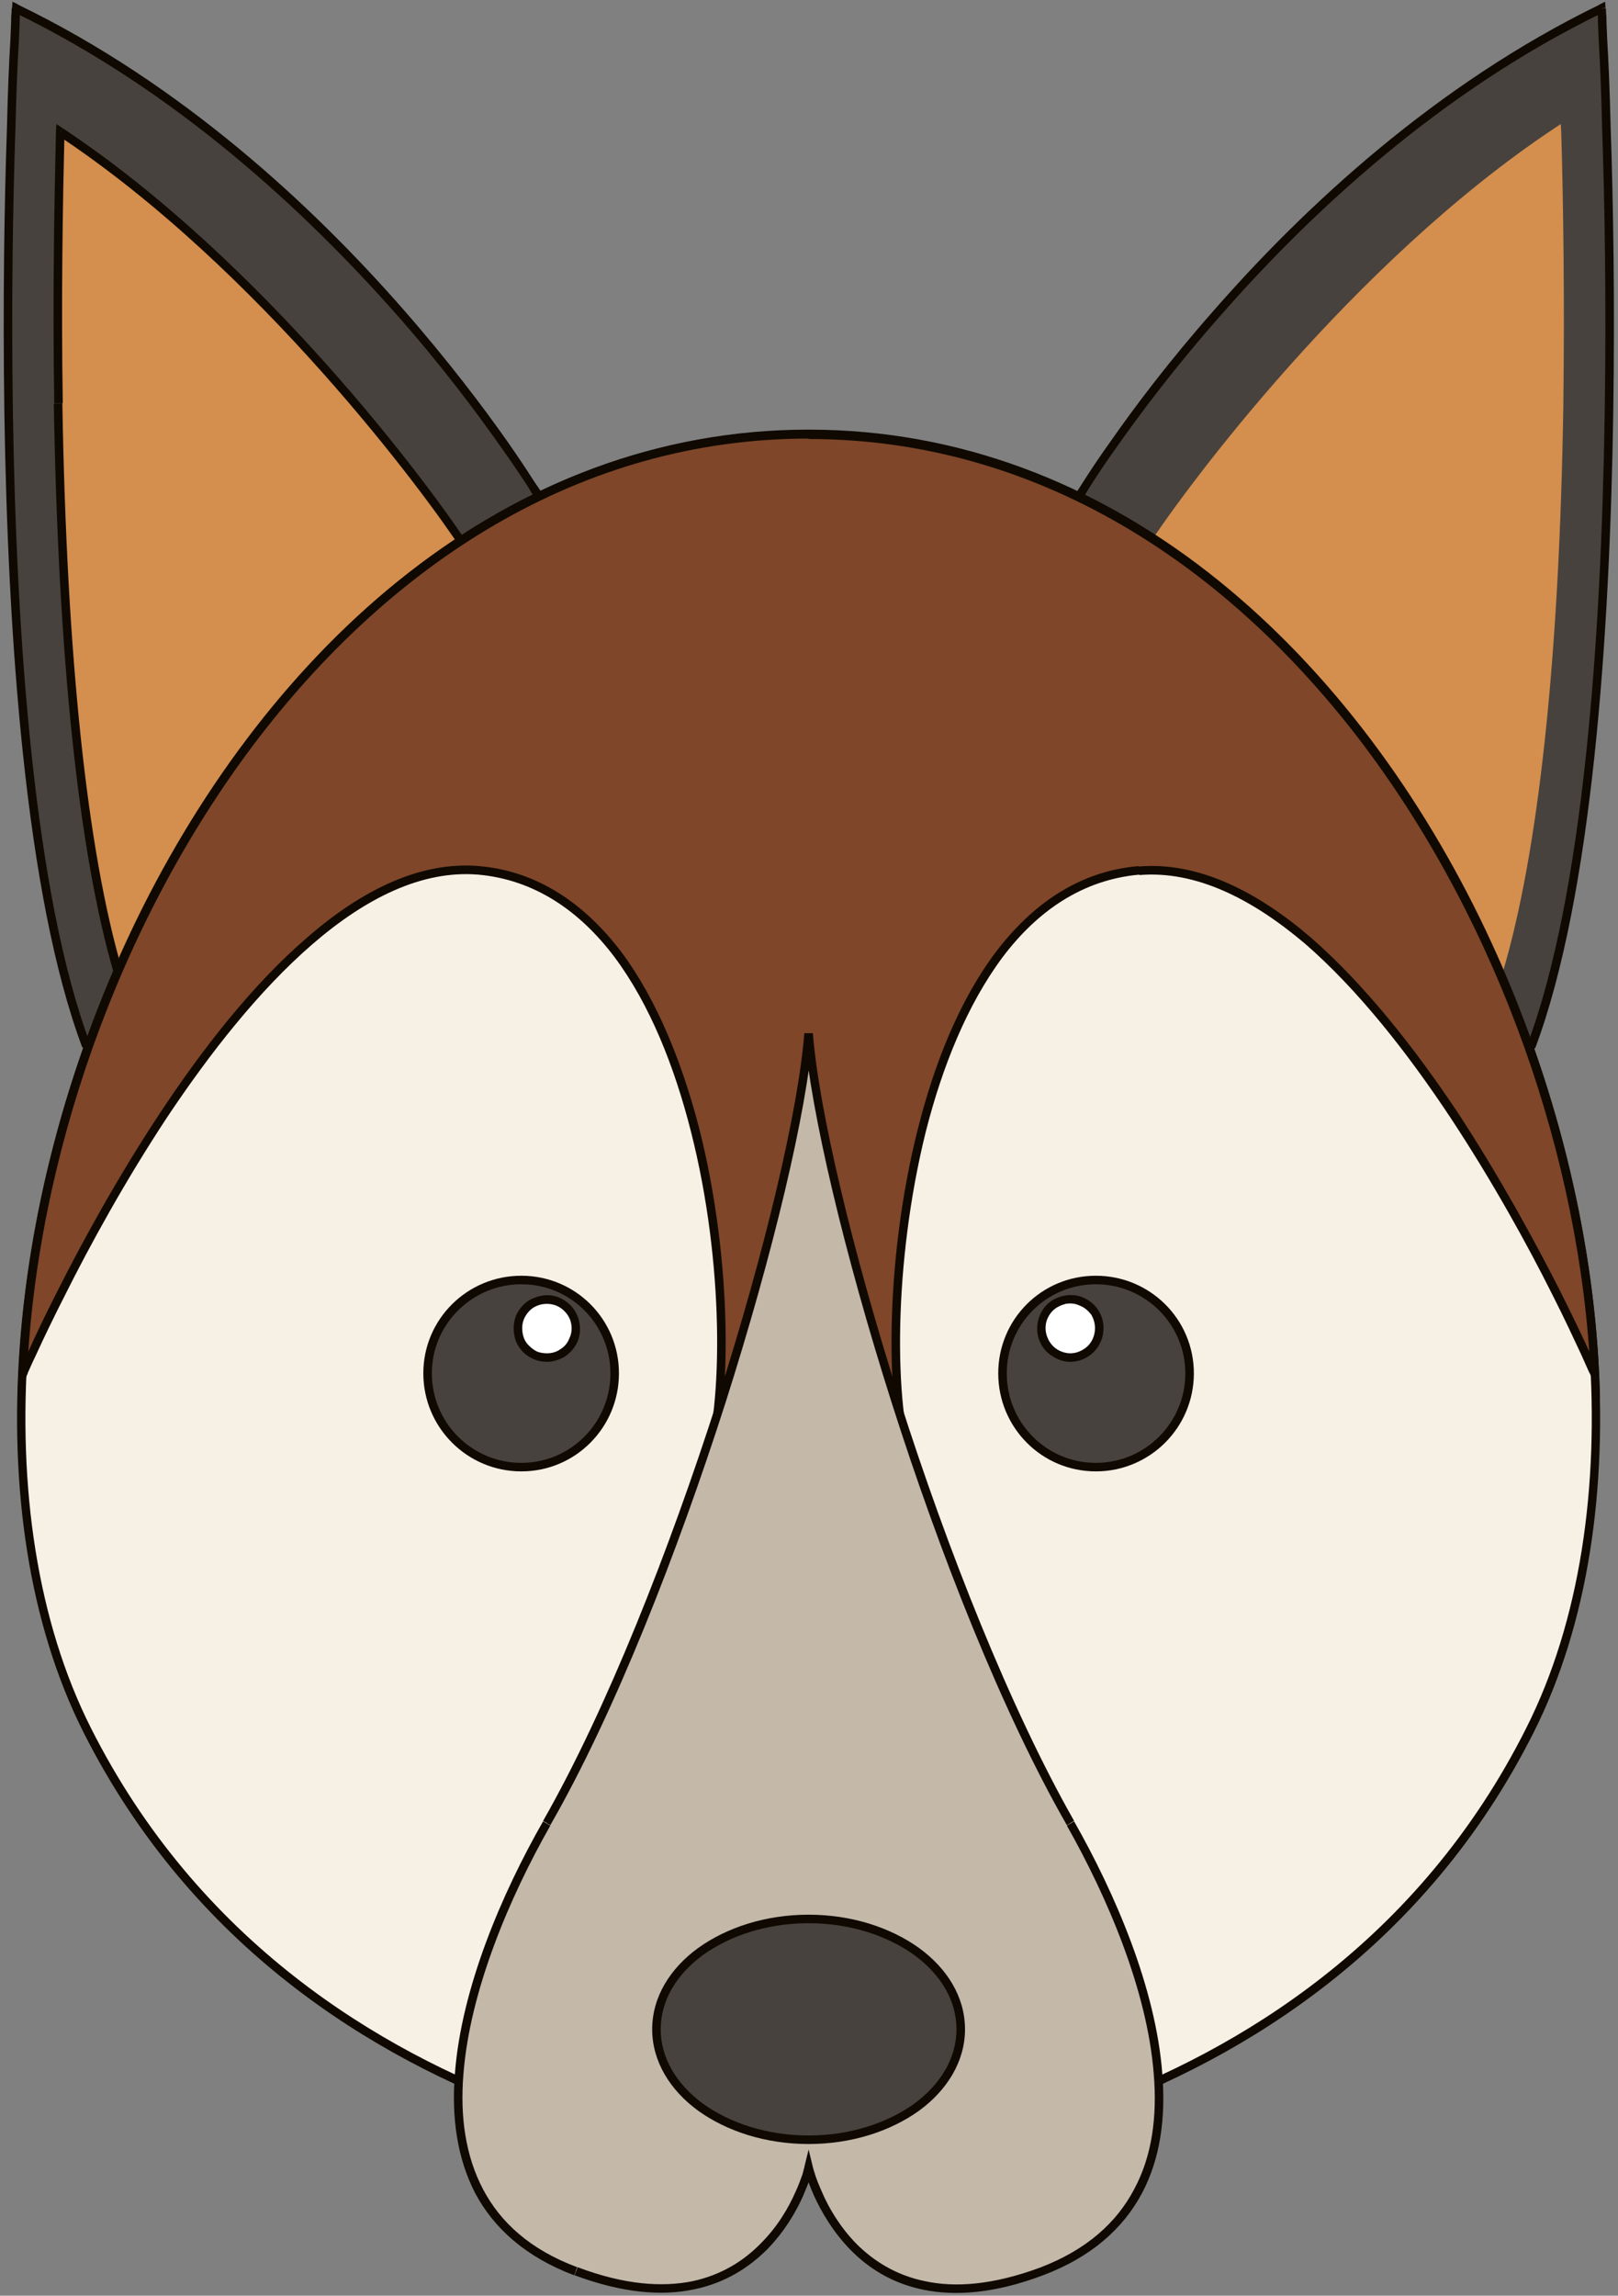 <svg width="301" height="427" viewBox="0 0 301 427" fill="none" xmlns="http://www.w3.org/2000/svg">
<rect x="0" y="0" width="301" height="427" fill="#808080" stroke="none"/>
<path d="M100.396 92.517C100.396 92.517 63.767 30.993 3.037 1.5C3.037 1.5 -5.05 138.184 16.118 194.555C16.118 194.555 107.373 231.58 100.396 92.517Z" fill="#47423D"/>
<path d="M100.397 92.517L101.19 92.438L101.11 92.279L101.031 92.041L100.397 92.517ZM3.037 1.58L3.433 0.866L2.323 0.311L2.244 1.5L3.037 1.58ZM16.119 194.634L15.405 194.951L15.564 195.268L15.881 195.427L16.119 194.634ZM100.318 92.517C101.031 92.12 101.031 92.12 101.031 92.12C101.031 92.12 101.031 92.094 101.031 92.041C100.978 92.041 100.952 92.015 100.952 91.963C100.846 91.804 100.74 91.619 100.635 91.407C100.317 90.932 99.868 90.271 99.287 89.425C98.177 87.681 96.512 85.144 94.292 81.972C89.931 75.788 83.43 67.147 75.026 57.553C58.297 38.446 33.878 15.612 3.354 0.866L2.641 2.293C32.927 16.96 57.108 39.635 73.837 58.584C82.241 68.098 88.663 76.74 93.023 82.924C95.243 86.016 96.908 88.553 98.018 90.218C98.547 91.117 98.97 91.803 99.287 92.279C99.393 92.491 99.498 92.65 99.604 92.755C99.604 92.808 99.604 92.86 99.604 92.913C99.657 92.913 99.683 92.913 99.683 92.913C99.683 92.913 99.683 92.913 100.318 92.517ZM2.958 1.58C2.244 1.5 2.244 1.5 2.244 1.5C2.191 1.5 2.165 1.5 2.165 1.5C2.165 1.553 2.165 1.58 2.165 1.58C2.165 1.685 2.165 1.79 2.165 1.896C2.165 2.16 2.138 2.557 2.085 3.085C2.085 4.116 2.006 5.544 1.927 7.526C1.689 11.331 1.451 16.881 1.293 23.779C0.817 37.495 0.5 56.364 0.817 76.978C1.451 118.126 4.702 166.568 15.326 194.872L16.832 194.317C6.288 166.251 3.037 118.126 2.403 76.899C2.086 56.364 2.403 37.495 2.878 23.779C3.037 16.96 3.275 11.41 3.513 7.605C3.592 5.623 3.671 4.196 3.671 3.165C3.724 2.637 3.751 2.24 3.751 1.976C3.751 1.87 3.751 1.79 3.751 1.737C3.751 1.685 3.751 1.659 3.751 1.659C3.751 1.606 3.751 1.58 3.751 1.58C3.751 1.58 3.751 1.58 2.958 1.58ZM16.119 194.634C15.802 195.348 15.802 195.347 15.802 195.347C15.802 195.347 15.828 195.347 15.881 195.347C15.934 195.4 15.987 195.427 16.039 195.427C16.251 195.533 16.515 195.638 16.832 195.744C17.546 195.982 18.497 196.299 19.766 196.695C22.303 197.409 25.871 198.361 30.152 198.995C38.635 200.343 49.973 200.58 61.151 196.458C72.331 192.335 83.192 183.772 90.883 167.519C98.494 151.266 102.934 127.322 101.11 92.517L99.525 92.597C101.348 127.243 96.908 150.869 89.456 166.805C81.924 182.741 71.379 190.987 60.597 195.031C49.814 198.995 38.715 198.757 30.39 197.409C26.188 196.775 22.699 195.902 20.241 195.189C18.973 194.792 18.021 194.476 17.387 194.238C17.07 194.132 16.806 194.052 16.594 193.999C16.541 193.947 16.489 193.92 16.436 193.92C16.436 193.868 16.436 193.841 16.436 193.841C16.383 193.841 16.357 193.841 16.357 193.841C16.357 193.841 16.357 193.841 16.119 194.634Z" fill="#0F0901"/>
<path d="M35.623 182.504C31.024 182.424 26.505 181.949 22.065 180.839C15.485 158.402 11.679 122.09 10.886 74.996C10.569 55.73 10.886 37.891 11.203 24.492C48.704 49.308 79.783 91.408 86.602 101.873C88.029 138.581 75.661 158.322 62.896 171.721C56.078 178.778 46.881 182.504 35.623 182.504Z" fill="#D48E4D"/>
<path d="M22.065 180.839L21.272 181.077L21.431 181.553L21.906 181.632L22.065 180.839ZM11.203 24.492L11.679 23.858L10.49 23.065L10.41 24.492H11.203ZM86.602 101.873H87.394V101.635L87.236 101.397L86.602 101.873ZM35.543 181.711C31.024 181.711 26.584 181.156 22.224 180.046L21.827 181.632C26.346 182.663 30.945 183.297 35.543 183.297V181.711ZM22.779 180.601C16.198 158.323 12.392 122.09 11.6 74.996L10.014 75.075C10.807 122.169 14.612 158.56 21.193 181.077L22.779 180.601ZM11.679 74.996C11.362 55.73 11.679 37.891 11.996 24.492H10.41C10.093 37.812 9.776 55.73 10.093 74.996H11.679ZM10.807 25.206C48.149 49.943 79.149 91.883 85.967 102.349L87.236 101.477C80.418 90.932 49.259 48.753 11.679 23.858L10.807 25.206ZM85.809 101.952C87.157 138.343 74.947 157.926 62.341 171.166L63.53 172.277C76.374 158.719 88.822 138.819 87.394 101.873L85.809 101.952ZM62.341 171.166C55.681 178.143 46.722 181.711 35.622 181.711V183.297C47.118 183.297 56.474 179.571 63.451 172.277L62.341 171.166Z" fill="#0F0901"/>
<path d="M200.532 92.517C200.532 92.517 237.081 30.993 297.891 1.5C297.891 1.5 305.899 138.184 284.73 194.555C284.73 194.555 193.475 231.58 200.532 92.517Z" fill="#47423D"/>
<path d="M200.532 92.517L199.818 92.041L199.739 92.279V92.438L200.532 92.517ZM297.892 1.58L298.685 1.5L298.605 0.311L297.495 0.866L297.892 1.58ZM284.81 194.634L285.127 195.347L285.444 195.189L285.523 194.872L284.81 194.634ZM200.611 92.597C201.245 92.993 201.246 92.993 201.246 92.993C201.246 92.94 201.272 92.913 201.325 92.913C201.325 92.913 201.351 92.861 201.404 92.755C201.457 92.65 201.563 92.491 201.721 92.279C201.985 91.803 202.382 91.143 202.91 90.297C204.02 88.553 205.685 86.016 207.905 82.924C212.266 76.74 218.688 68.177 227.092 58.663C243.741 39.636 268.002 16.96 298.288 2.293L297.575 0.866C267.051 15.692 242.631 38.525 225.902 57.632C217.498 67.146 210.997 75.789 206.637 82.052C204.417 85.144 202.752 87.681 201.642 89.425C201.061 90.324 200.638 90.984 200.373 91.407C200.215 91.672 200.083 91.857 199.977 91.963C199.977 92.015 199.95 92.068 199.898 92.12C199.898 92.12 199.898 92.121 200.611 92.597ZM297.971 1.58C297.178 1.659 297.178 1.659 297.178 1.659C297.178 1.659 297.178 1.685 297.178 1.737C297.178 1.79 297.178 1.896 297.178 2.055C297.178 2.319 297.205 2.69 297.257 3.165C297.257 4.196 297.337 5.702 297.416 7.605C297.654 11.49 297.892 17.04 298.05 23.858C298.526 37.574 298.843 56.364 298.526 76.978C297.892 118.205 294.641 166.33 284.097 194.396L285.603 194.951C296.227 166.568 299.477 118.205 300.112 76.978C300.429 56.364 300.112 37.495 299.636 23.779C299.477 16.96 299.239 11.411 299.002 7.526C298.922 5.623 298.843 4.116 298.843 3.085C298.79 2.61 298.764 2.24 298.764 1.976C298.764 1.817 298.764 1.711 298.764 1.659C298.764 1.606 298.764 1.58 298.764 1.58C298.764 1.58 298.764 1.58 297.971 1.58ZM284.81 194.634C284.572 193.921 284.572 193.92 284.572 193.92C284.519 193.92 284.493 193.92 284.493 193.92C284.44 193.92 284.387 193.947 284.334 193.999C284.123 194.052 283.859 194.132 283.541 194.238C282.907 194.476 281.956 194.872 280.687 195.189C278.23 195.902 274.741 196.854 270.539 197.488C262.214 198.757 251.115 198.995 240.332 195.031C229.549 191.067 219.005 182.742 211.473 166.885C204.02 150.949 199.581 127.323 201.404 92.597L199.818 92.517C197.995 127.401 202.435 151.266 210.046 167.519C217.736 183.852 228.598 192.414 239.777 196.537C250.956 200.659 262.294 200.342 270.777 199.074C275.058 198.36 278.626 197.488 281.163 196.695C282.431 196.378 283.383 195.982 284.097 195.744C284.414 195.638 284.678 195.559 284.889 195.506C284.942 195.453 284.995 195.427 285.048 195.427C285.101 195.427 285.127 195.4 285.127 195.347C285.127 195.347 285.127 195.348 284.81 194.634Z" fill="#0F0901"/>
<path d="M265.148 182.504C269.746 182.425 274.265 181.949 278.705 180.839C285.444 158.481 289.329 122.169 290.043 75.075C290.281 55.809 290.043 37.892 289.646 24.572C252.145 49.388 221.066 91.408 214.248 101.952C212.9 138.581 225.189 158.323 237.954 171.722C244.772 178.778 253.969 182.504 265.148 182.504Z" fill="#D48E4D"/>
<path fill-rule="evenodd" clip-rule="evenodd" d="M265.147 183.297C253.73 183.297 244.375 179.491 237.398 172.277H237.319C224.475 158.719 212.107 138.819 213.454 101.873V101.715L213.613 101.477C220.431 90.932 251.59 48.833 289.17 23.858L290.359 23.065L290.439 24.492C290.835 37.891 291.073 55.809 290.835 75.075C290.121 122.169 286.236 158.56 279.497 181.077L279.339 181.553L278.942 181.632C274.423 182.663 269.825 183.217 265.147 183.297ZM278.07 180.205C284.651 157.847 288.536 121.852 289.249 75.075C289.487 56.443 289.249 39.16 288.853 25.999C252.303 50.735 221.938 91.566 215.04 102.19C213.692 138.422 225.902 157.926 238.508 171.166C245.168 178.064 254.127 181.711 265.147 181.711C269.508 181.632 273.868 181.156 278.07 180.205Z" fill="#D48E4D"/>
<path d="M150.425 80.704C262.531 80.704 324.769 241.887 284.651 321.725C244.534 401.563 150.425 403.228 150.425 403.228C150.425 403.228 56.395 401.643 16.198 321.725C-23.998 241.887 38.318 80.704 150.425 80.704Z" fill="#F7F0E4"/>
<path d="M150.425 81.497C206.082 81.497 249.45 121.535 273.949 171.642C298.447 221.749 303.918 281.766 283.938 321.408L285.365 322.121C305.582 281.846 299.953 221.352 275.376 170.928C250.719 120.504 206.875 79.911 150.425 79.911V81.497ZM283.938 321.408C264.038 361.049 230.66 381.346 202.197 391.653C188.006 396.886 175.082 399.501 165.648 400.929C160.97 401.642 157.164 402.039 154.469 402.198C153.147 402.303 152.143 402.356 151.456 402.356C151.139 402.409 150.875 402.435 150.663 402.435C150.61 402.435 150.557 402.435 150.505 402.435C150.452 402.435 150.425 402.435 150.425 402.435C150.425 402.435 150.425 402.435 150.425 403.228C150.425 404.021 150.425 404.021 150.425 404.021C150.425 404.021 150.452 404.021 150.505 404.021C150.557 404.021 150.637 404.021 150.742 404.021C150.901 404.021 151.165 403.995 151.535 403.942C152.275 403.942 153.306 403.889 154.627 403.783C157.323 403.545 161.128 403.228 165.885 402.514C175.399 401.087 188.481 398.392 202.752 393.159C231.453 382.773 265.227 362.239 285.365 322.121L283.938 321.408ZM150.425 403.228C150.425 402.435 150.425 402.435 150.425 402.435C150.425 402.435 150.399 402.435 150.346 402.435C150.346 402.435 150.293 402.435 150.187 402.435C150.029 402.435 149.764 402.409 149.394 402.356C148.707 402.356 147.703 402.303 146.382 402.198C143.765 402.039 139.96 401.642 135.203 400.929C125.847 399.501 112.845 396.886 98.653 391.653C70.27 381.346 36.892 361.049 16.912 321.408L15.485 322.121C35.702 362.239 69.477 382.773 98.098 393.159C112.449 398.392 125.53 401.087 134.965 402.514C139.722 403.228 143.607 403.545 146.223 403.783C147.597 403.889 148.628 403.942 149.315 403.942C149.685 403.995 149.95 404.021 150.108 404.021C150.214 404.021 150.293 404.021 150.346 404.021C150.346 404.021 150.372 404.021 150.425 404.021C150.425 404.021 150.425 404.021 150.425 403.228ZM16.912 321.408C-3.067 281.766 2.403 221.749 26.902 171.642C51.4 121.535 94.848 81.497 150.425 81.497V79.911C93.975 79.911 50.132 120.504 25.475 170.928C0.897 221.352 -4.732 281.846 15.485 322.121L16.912 321.408Z" fill="#0F0901"/>
<path d="M150.425 80.704C64.561 80.704 7.953 175.289 4.226 255.444C4.226 255.444 45.929 158.164 89.06 161.811C132.19 165.537 139.246 250.132 131.476 272.886H169.453C161.683 250.132 168.66 165.537 211.869 161.811C255.158 158.164 296.702 255.444 296.702 255.444C292.897 175.289 236.288 80.704 150.425 80.704Z" fill="#7F4629"/>
<path d="M4.227 255.444H3.434L3.275 259.805L5.02 255.761L4.227 255.444ZM131.397 272.886L130.684 272.57L130.287 273.679H131.397V272.886ZM169.453 272.886V273.679H170.563L170.167 272.57L169.453 272.886ZM296.703 255.524L295.989 255.84L297.654 259.884L297.496 255.444L296.703 255.524ZM150.425 79.99C107.136 79.99 71.3 103.855 45.851 137.629C20.401 171.483 5.258 215.248 3.434 255.524L5.02 255.603C6.843 215.644 21.907 172.118 47.119 138.581C72.41 105.044 107.771 81.576 150.425 81.576V79.99ZM4.227 255.524C4.94 255.841 4.94 255.84 4.94 255.84C4.94 255.84 4.967 255.814 5.02 255.761C5.02 255.761 5.046 255.708 5.099 255.603C5.152 255.391 5.258 255.127 5.416 254.81C5.733 254.07 6.209 253.04 6.843 251.718C8.032 249.102 9.856 245.296 12.155 240.777C16.674 231.738 23.255 219.688 31.104 207.795C39.032 195.903 48.229 184.169 58.139 175.606C68.05 167.044 78.515 161.81 88.981 162.683L89.139 161.097C78.04 160.145 67.099 165.696 57.109 174.417C47.04 183.059 37.764 194.951 29.835 206.923C21.907 218.895 15.326 230.946 10.728 240.063C8.429 244.583 6.605 248.388 5.416 251.083C4.782 252.405 4.306 253.436 3.989 254.176C3.83 254.493 3.698 254.757 3.593 254.969C3.593 255.074 3.566 255.153 3.513 255.206C3.513 255.206 3.513 255.207 4.227 255.524ZM88.981 162.683C99.446 163.634 107.85 169.422 114.351 178.064C120.852 186.785 125.451 198.281 128.543 210.491C131.635 222.621 133.141 235.386 133.379 246.565C133.617 257.664 132.586 267.099 130.684 272.728L132.19 273.204C134.172 267.416 135.203 257.743 134.965 246.485C134.727 235.227 133.221 222.383 130.129 210.095C126.957 197.806 122.28 186.071 115.62 177.112C108.881 168.233 100.16 162.048 89.139 161.097L88.981 162.683ZM131.397 273.759H169.453V272.173H131.397V273.759ZM170.167 272.728C168.264 267.178 167.233 257.664 167.471 246.565C167.709 235.386 169.215 222.621 172.228 210.491C175.32 198.281 179.998 186.785 186.499 178.064C193 169.422 201.404 163.634 211.949 162.683L211.79 161.097C200.691 162.048 191.969 168.233 185.23 177.112C178.491 186.071 173.814 197.806 170.722 210.095C167.63 222.383 166.123 235.227 165.885 246.485C165.648 257.743 166.678 267.416 168.66 273.204L170.167 272.728ZM211.949 162.762C222.414 161.89 232.88 167.123 242.869 175.606C252.701 184.169 261.897 195.902 269.826 207.874C277.675 219.766 284.255 231.738 288.774 240.777C291.074 245.296 292.818 249.102 294.086 251.797C294.668 253.119 295.117 254.123 295.434 254.81C295.593 255.18 295.725 255.444 295.831 255.603C295.883 255.708 295.91 255.787 295.91 255.84C295.91 255.84 295.91 255.867 295.91 255.92C295.91 255.92 295.91 255.92 296.703 255.603C297.416 255.286 297.416 255.286 297.416 255.286C297.416 255.286 297.39 255.259 297.337 255.206C297.337 255.153 297.311 255.074 297.258 254.969C297.205 254.81 297.099 254.546 296.941 254.176C296.623 253.436 296.148 252.405 295.513 251.083C294.324 248.467 292.501 244.662 290.202 240.063C285.603 231.025 279.023 218.895 271.174 206.923C263.245 195.031 253.89 183.138 243.9 174.417C233.831 165.775 222.89 160.225 211.79 161.177L211.949 162.762ZM297.496 255.603C295.593 215.327 280.45 171.483 255 137.708C229.47 103.934 193.634 80.07 150.425 80.07V81.656C193 81.656 228.44 105.123 253.731 138.66C278.943 172.197 294.007 215.724 295.91 255.682L297.496 255.603Z" fill="#0F0901"/>
<path d="M199.105 339.089C175.161 297.148 152.645 220.878 150.425 192.257C148.205 220.957 125.61 297.148 101.745 339.089C86.602 365.728 71.538 409.096 107.136 422.416C142.735 435.736 150.425 403.229 150.425 403.229C150.425 403.229 158.116 435.815 193.714 422.416C229.312 409.096 214.248 365.807 199.105 339.089Z" fill="#C4B8A9"/>
<path d="M150.425 192.256L151.218 192.176H149.632L150.425 192.256ZM150.425 403.228L151.218 403.069L150.425 399.819L149.632 403.069L150.425 403.228ZM199.818 338.691C187.926 317.76 176.271 288.268 167.392 260.439C158.512 232.531 152.328 206.367 151.218 192.176L149.632 192.256C150.821 206.685 157.005 233.007 165.885 260.915C174.765 288.822 186.42 318.474 198.471 339.484L199.818 338.691ZM149.632 192.176C148.522 206.447 142.338 232.611 133.458 260.439C124.499 288.347 112.924 317.84 101.031 338.691L102.379 339.484C114.43 318.474 126.006 288.822 134.965 260.915C143.844 233.007 150.108 206.764 151.218 192.256L149.632 192.176ZM101.031 338.771C93.42 352.09 85.809 369.77 84.62 385.786C83.986 393.793 85.016 401.404 88.425 407.985C91.914 414.486 97.781 419.798 106.819 423.208L107.374 421.701C98.653 418.45 93.103 413.376 89.853 407.192C86.602 401.008 85.571 393.714 86.206 385.865C87.395 370.246 94.847 352.804 102.379 339.564L101.031 338.771ZM106.899 423.208C115.858 426.537 123.152 427.092 129.098 425.824C134.965 424.634 139.405 421.701 142.735 418.371C145.985 415.041 148.126 411.315 149.394 408.46C150.029 406.954 150.504 405.765 150.821 404.814C150.927 404.391 151.033 404.047 151.138 403.783C151.138 403.677 151.165 403.598 151.218 403.545C151.218 403.493 151.218 403.466 151.218 403.466C151.218 403.466 151.218 403.44 151.218 403.387C151.218 403.387 151.218 403.387 150.425 403.228C149.711 403.069 149.711 403.069 149.711 403.069C149.711 403.069 149.685 403.069 149.632 403.069C149.632 403.069 149.632 403.096 149.632 403.149C149.632 403.202 149.606 403.281 149.553 403.387C149.5 403.598 149.421 403.915 149.315 404.338C148.998 405.21 148.601 406.399 147.967 407.747C146.699 410.601 144.717 414.09 141.545 417.261C138.453 420.433 134.33 423.128 128.781 424.317C123.231 425.427 116.254 425.031 107.453 421.701L106.899 423.208ZM150.425 403.228C149.711 403.466 149.711 403.466 149.711 403.466C149.711 403.466 149.711 403.493 149.711 403.545C149.711 403.598 149.738 403.704 149.791 403.862C149.844 404.074 149.949 404.417 150.108 404.893C150.346 405.765 150.821 407.033 151.456 408.46C152.804 411.394 154.944 415.121 158.195 418.451C161.445 421.78 165.885 424.713 171.831 425.903C177.698 427.092 184.992 426.617 194.031 423.208L193.476 421.781C184.675 425.031 177.698 425.506 172.148 424.317C166.599 423.207 162.397 420.432 159.305 417.34C156.213 414.169 154.151 410.601 152.962 407.826C152.328 406.399 151.852 405.21 151.614 404.417C151.456 403.942 151.35 403.598 151.297 403.387C151.297 403.281 151.271 403.202 151.218 403.149C151.218 403.096 151.218 403.069 151.218 403.069C151.218 403.069 151.218 403.069 150.425 403.228ZM194.031 423.208C203.069 419.798 208.936 414.486 212.424 407.985C215.913 401.404 216.864 393.793 216.23 385.786C215.041 369.77 207.43 352.17 199.818 338.771L198.471 339.564C206.003 352.883 213.455 370.246 214.644 385.865C215.279 393.714 214.327 401.008 210.997 407.192C207.747 413.376 202.197 418.451 193.476 421.781L194.031 423.208Z" fill="#0F0901"/>
<path d="M150.425 397.996C166.044 397.996 178.729 388.799 178.729 377.461C178.729 366.124 166.044 356.927 150.425 356.927C134.806 356.927 122.121 366.124 122.121 377.461C122.121 388.799 134.806 397.996 150.425 397.996Z" fill="#47423D"/>
<path d="M177.936 377.462C177.936 382.774 175.003 387.69 170.008 391.337C165.013 394.905 158.115 397.204 150.425 397.204V398.79C158.433 398.79 165.647 396.411 170.959 392.605C176.192 388.799 179.522 383.409 179.522 377.462H177.936ZM150.425 397.204C142.735 397.204 135.837 394.905 130.842 391.337C125.847 387.69 122.914 382.774 122.914 377.462H121.328C121.328 383.409 124.658 388.799 129.891 392.605C135.203 396.411 142.417 398.79 150.425 398.79V397.204ZM122.914 377.462C122.914 372.071 125.847 367.235 130.842 363.588C135.837 360.02 142.735 357.72 150.425 357.72V356.135C142.417 356.135 135.203 358.514 129.891 362.319C124.658 366.125 121.328 371.437 121.328 377.462H122.914ZM150.425 357.72C158.115 357.72 165.013 360.02 170.008 363.588C175.003 367.235 177.936 372.071 177.936 377.462H179.522C179.522 371.437 176.192 366.125 170.959 362.319C165.647 358.514 158.433 356.135 150.425 356.135V357.72Z" fill="#0F0901"/>
<path d="M96.987 272.886C106.58 272.886 114.35 265.037 114.35 255.444C114.35 245.85 106.58 238.081 96.987 238.081C87.394 238.081 79.545 245.85 79.545 255.444C79.545 265.037 87.394 272.886 96.987 272.886Z" fill="#47423D"/>
<path d="M113.558 255.444C113.558 264.641 106.185 272.094 96.988 272.094V273.68C107.057 273.68 115.144 265.513 115.144 255.444H113.558ZM96.988 272.094C87.791 272.094 80.338 264.641 80.338 255.444H78.753C78.753 265.513 86.919 273.68 96.988 273.68V272.094ZM80.338 255.444C80.338 246.327 87.791 238.875 96.988 238.875V237.289C86.919 237.289 78.753 245.375 78.753 255.444H80.338ZM96.988 238.875C106.185 238.875 113.558 246.327 113.558 255.444H115.144C115.144 245.375 107.057 237.289 96.988 237.289V238.875Z" fill="#0F0901"/>
<path d="M96.353 247.042C96.353 246.011 96.671 244.98 97.226 244.108C97.86 243.236 98.732 242.522 99.684 242.126C100.715 241.729 101.745 241.571 102.776 241.809C103.886 242.047 104.838 242.522 105.551 243.315C106.344 244.029 106.82 245.06 107.058 246.091C107.217 247.121 107.137 248.232 106.741 249.183C106.344 250.135 105.631 251.007 104.758 251.641C103.807 252.196 102.776 252.514 101.745 252.514C101.005 252.514 100.318 252.382 99.684 252.117C98.996 251.8 98.389 251.404 97.86 250.928C97.384 250.399 97.014 249.818 96.75 249.183C96.486 248.496 96.353 247.782 96.353 247.042Z" fill="white"/>
<path fill-rule="evenodd" clip-rule="evenodd" d="M104.282 250.926C105.075 250.451 105.63 249.737 105.947 248.864C106.343 248.072 106.423 247.12 106.264 246.248C106.106 245.297 105.63 244.504 104.996 243.87C104.361 243.235 103.568 242.76 102.617 242.601C101.745 242.443 100.793 242.522 100 242.839C99.128 243.156 98.415 243.79 97.939 244.504C97.384 245.297 97.146 246.169 97.146 247.041C97.146 247.675 97.252 248.283 97.463 248.864C97.675 249.446 98.018 249.948 98.494 250.371C98.917 250.794 99.393 251.138 99.921 251.402C100.503 251.613 101.111 251.719 101.745 251.719C102.617 251.719 103.568 251.481 104.282 250.926ZM95.561 247.041C95.561 245.852 95.878 244.663 96.591 243.632C97.305 242.601 98.256 241.808 99.366 241.412C100.556 240.936 101.745 240.778 102.934 241.016C104.123 241.253 105.234 241.887 106.106 242.759C106.978 243.631 107.533 244.741 107.771 245.931C108.008 247.12 107.929 248.389 107.454 249.499C106.978 250.609 106.185 251.56 105.154 252.274C104.123 252.908 102.934 253.305 101.745 253.305C100.899 253.305 100.106 253.146 99.366 252.829C98.573 252.512 97.886 252.062 97.305 251.481C96.723 250.899 96.274 250.212 95.957 249.42C95.693 248.68 95.561 247.887 95.561 247.041Z" fill="#0F0901"/>
<path d="M203.861 272.886C213.454 272.886 221.303 265.037 221.303 255.444C221.303 245.85 213.454 238.081 203.861 238.081C194.268 238.081 186.498 245.85 186.498 255.444C186.498 265.037 194.268 272.886 203.861 272.886Z" fill="#47423D"/>
<path d="M220.51 255.444C220.51 264.641 213.058 272.094 203.861 272.094V273.68C213.93 273.68 222.096 265.513 222.096 255.444H220.51ZM203.861 272.094C194.664 272.094 187.291 264.641 187.291 255.444H185.705C185.705 265.513 193.792 273.68 203.861 273.68V272.094ZM187.291 255.444C187.291 246.327 194.664 238.875 203.861 238.875V237.289C193.792 237.289 185.705 245.375 185.705 255.444H187.291ZM203.861 238.875C213.058 238.875 220.51 246.327 220.51 255.444H222.096C222.096 245.375 213.93 237.289 203.861 237.289V238.875Z" fill="#0F0901"/>
<path d="M204.498 247.042C204.498 246.011 204.181 244.98 203.626 244.108C202.991 243.156 202.198 242.522 201.168 242.125C200.216 241.65 199.106 241.571 198.075 241.809C197.044 241.967 196.093 242.522 195.3 243.236C194.586 244.029 194.031 244.98 193.793 246.011C193.635 247.042 193.714 248.152 194.111 249.103C194.507 250.134 195.221 251.007 196.093 251.562C197.044 252.196 198.075 252.513 199.106 252.513C200.533 252.513 201.961 251.879 202.912 250.928C203.943 249.897 204.498 248.469 204.498 247.042Z" fill="white"/>
<path fill-rule="evenodd" clip-rule="evenodd" d="M205.289 247.041C205.289 248.706 204.655 250.292 203.466 251.481C202.356 252.591 200.77 253.305 199.105 253.305C197.915 253.305 196.726 252.908 195.696 252.195C194.665 251.561 193.872 250.609 193.396 249.42C192.92 248.31 192.841 247.041 193.079 245.852C193.317 244.663 193.872 243.553 194.744 242.68C195.616 241.808 196.726 241.254 197.915 241.016C199.105 240.778 200.373 240.857 201.483 241.332C202.593 241.808 203.624 242.601 204.258 243.632C204.972 244.663 205.289 245.852 205.289 247.041ZM203.703 247.041C203.703 246.169 203.466 245.297 202.99 244.504C202.435 243.79 201.721 243.156 200.849 242.839C200.056 242.443 199.105 242.363 198.233 242.522C197.361 242.76 196.488 243.157 195.854 243.791C195.22 244.425 194.744 245.297 194.585 246.169C194.427 247.042 194.506 247.993 194.903 248.865C195.22 249.658 195.775 250.372 196.568 250.927C197.281 251.402 198.233 251.719 199.105 251.719C200.373 251.719 201.483 251.164 202.356 250.371C203.228 249.499 203.703 248.31 203.703 247.041Z" fill="#0F0901"/>
</svg>
